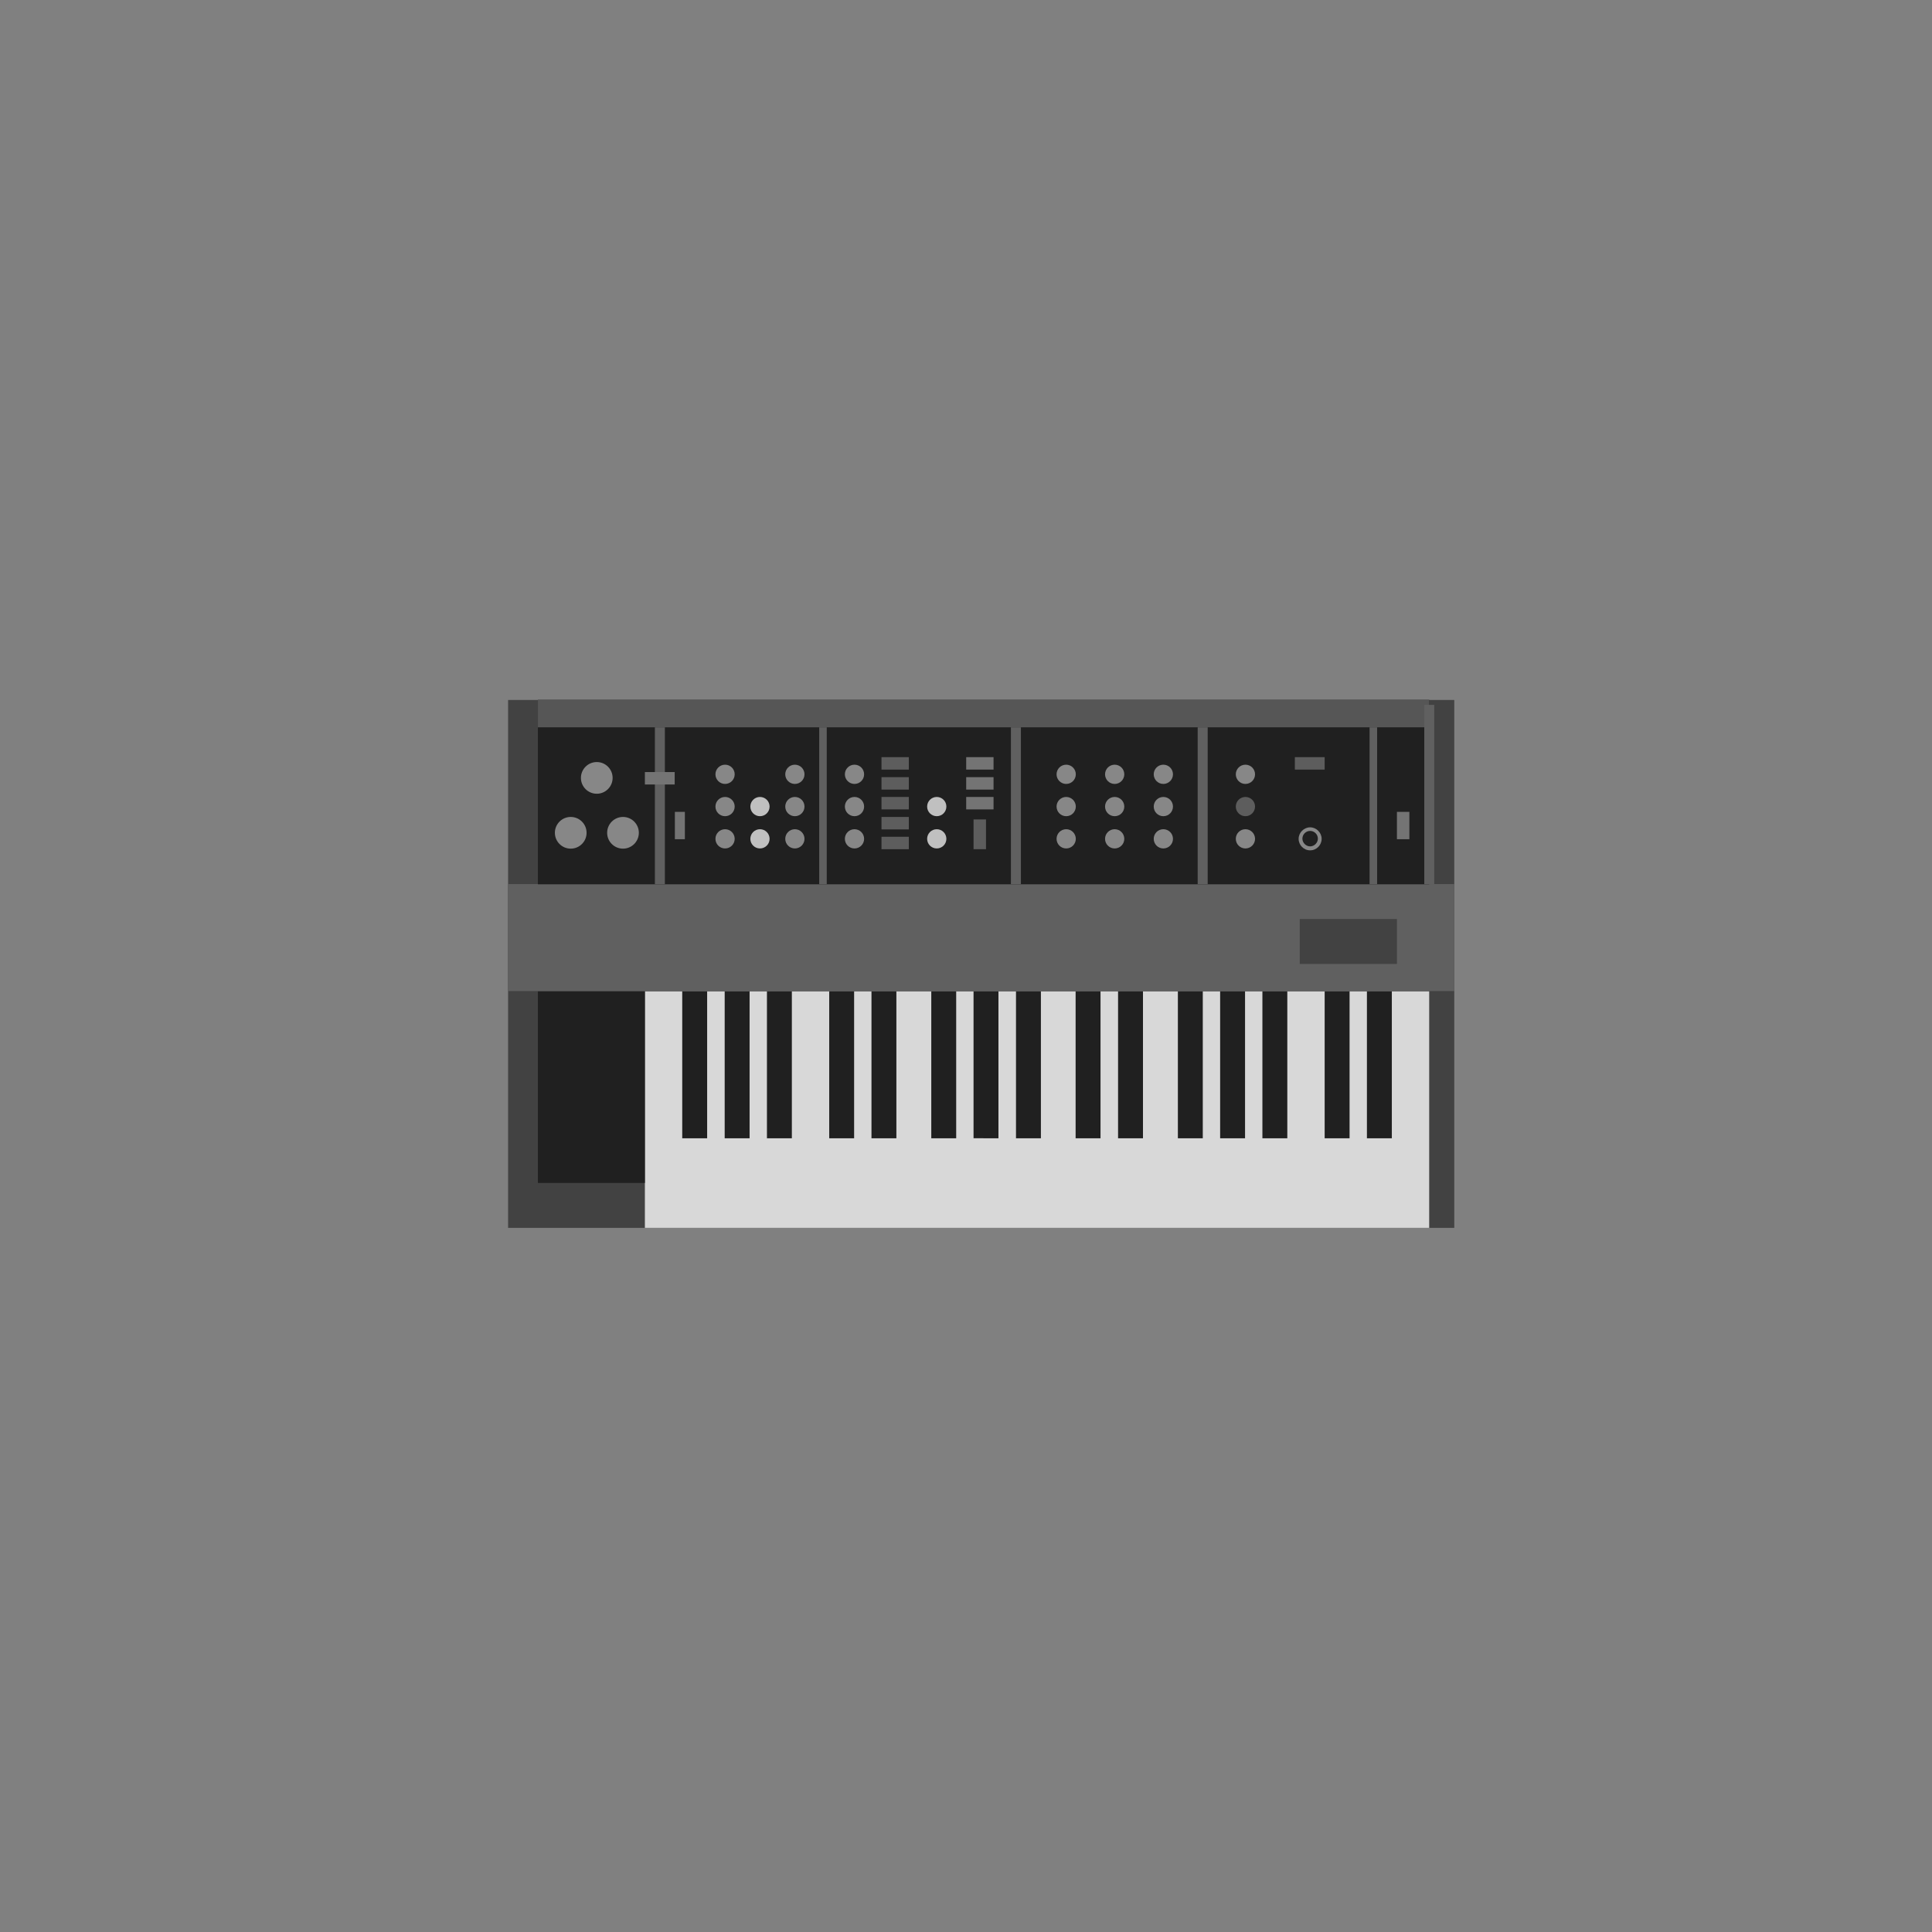 <svg xmlns="http://www.w3.org/2000/svg" viewBox="0 0 1024 1024"><rect x="0" y="0" width="1024" height="1024" fill="#808080" stroke="none"/><g opacity=".75"><path fill="#555" d="M279.8 510.8h4v97.7h-4z"/><path fill="#2D2D2D" d="M269.3 371h501.5v279.8H269.3z"/><path fill="#F5F5F5" d="M341.8 525.4h415.7v125.4H341.8z"/><path d="M361.6 525.4h13.2v77.9h-13.2zM384.1 525.4h13.2v77.9h-13.2zM406.5 525.4h13.2v77.9h-13.2zM439.5 525.4h13.2v77.9h-13.2zM461.9 525.4h13.2v77.9h-13.2zM493.6 525.4h13.2v77.9h-13.2zM516 525.4h13.2v77.9H516zM538.5 525.4h13.2v77.9h-13.2zM570.1 525.4h13.2v77.9h-13.2zM592.6 525.4h13.2v77.9h-13.2zM624.3 525.4h13.2v77.9h-13.2zM646.7 525.4h13.2v77.9h-13.2zM669.1 525.4h13.2v77.9h-13.2zM702.1 525.4h13.2v77.9h-13.2zM724.5 525.4h13.2v77.9h-13.2zM285.1 525.4h56.7V627h-56.7z"/><path fill="#555" d="M269.3 468.6h501.5v56.7H269.3z"/><path d="M285.1 371h472.4v97.7H285.1z"/><path fill="#484848" d="M285.1 371h472.4v14.5H285.1z"/><circle fill="#8A8A8A" cx="330.2" cy="441.4" r="8.4"/><circle fill="#8A8A8A" cx="302.5" cy="441.4" r="8.4"/><circle fill="#8A8A8A" cx="316.3" cy="412.3" r="8.4"/><path fill="#555" d="M347.1 385.5h5.3v83.1h-5.3zM754.9 373.6h5.3v95h-5.3zM434.2 385.5h4v83.1h-4zM535.8 385.5h5.3v83.1h-5.3z"/><g><path fill="#555" d="M634.8 385.5h5.3v83.1h-5.3z"/></g><g><path fill="#555" d="M725.9 385.5h4v83.1h-4z"/></g><g><path fill="#707070" d="M341.8 409.2h15.8v6.6h-15.8z"/></g><g><path fill="#707070" d="M357.7 430.3h5.3v14.5h-5.3z"/></g><g><path fill="#707070" d="M740.4 430.3h6.6v14.5h-6.6z"/></g><g><path fill="#515151" d="M467.2 443.5h14.5v6.6h-14.5zM467.2 433h14.5v6.6h-14.5zM467.2 422.4h14.5v6.6h-14.5zM467.2 411.9h14.5v6.6h-14.5zM467.2 401.3h14.5v6.6h-14.5z"/></g><g><path fill="#515151" d="M516 434.3h6.6v15.8H516z"/><path fill="#707070" d="M512.1 422.4h14.5v6.6h-14.5zM512.1 411.9h14.5v6.6h-14.5zM512.1 401.3h14.5v6.6h-14.5z"/></g><g><circle fill="#8A8A8A" cx="384.3" cy="444.6" r="5.1"/><circle fill="#8A8A8A" cx="384.3" cy="427.5" r="5.1"/><circle fill="#8A8A8A" cx="384.3" cy="410.4" r="5.1"/></g><g><circle fill="#D6D6D6" cx="402.8" cy="444.6" r="5.1"/><circle fill="#D6D6D6" cx="402.8" cy="427.5" r="5.1"/></g><g><circle fill="#D6D6D6" cx="496.5" cy="444.6" r="5.1"/><circle fill="#D6D6D6" cx="496.5" cy="427.5" r="5.1"/></g><g><circle fill="#8A8A8A" cx="421.3" cy="444.6" r="5.1"/><circle fill="#8A8A8A" cx="421.3" cy="427.5" r="5.1"/><circle fill="#8A8A8A" cx="421.3" cy="410.4" r="5.1"/></g><g><circle fill="#8A8A8A" cx="452.9" cy="444.6" r="5.1"/><circle fill="#8A8A8A" cx="452.9" cy="427.5" r="5.1"/><circle fill="#8A8A8A" cx="452.9" cy="410.4" r="5.1"/></g><g><circle fill="#8A8A8A" cx="660.1" cy="444.6" r="5.1"/><path fill="#8A8A8A" d="M694.4 450.7c-3.4 0-6.1-2.8-6.1-6.1s2.8-6.1 6.1-6.1 6.1 2.8 6.1 6.1-2.7 6.1-6.1 6.1zm0-10.3c-2.3 0-4.1 1.9-4.1 4.1s1.9 4.1 4.1 4.1 4.1-1.9 4.1-4.1-1.8-4.1-4.1-4.1z"/><circle fill="#515151" cx="660.1" cy="427.5" r="5.1"/><circle fill="#8A8A8A" cx="660.1" cy="410.4" r="5.1"/></g><g><circle fill="#8A8A8A" cx="565.1" cy="444.6" r="5.1"/><circle fill="#8A8A8A" cx="565.1" cy="427.5" r="5.1"/><circle fill="#8A8A8A" cx="565.1" cy="410.4" r="5.1"/><g><circle fill="#8A8A8A" cx="590.8" cy="444.6" r="5.1"/><circle fill="#8A8A8A" cx="590.8" cy="427.5" r="5.1"/><circle fill="#8A8A8A" cx="590.8" cy="410.4" r="5.1"/></g><g><circle fill="#8A8A8A" cx="616.6" cy="444.6" r="5.1"/><circle fill="#8A8A8A" cx="616.6" cy="427.5" r="5.1"/><circle fill="#8A8A8A" cx="616.6" cy="410.4" r="5.1"/></g></g><g><path fill="#515151" d="M686.3 401.3h15.8v6.6h-15.8z"/></g><g><path fill="#2D2D2D" d="M688.9 487.1h51.5v23.8h-51.5z"/></g></g></svg>